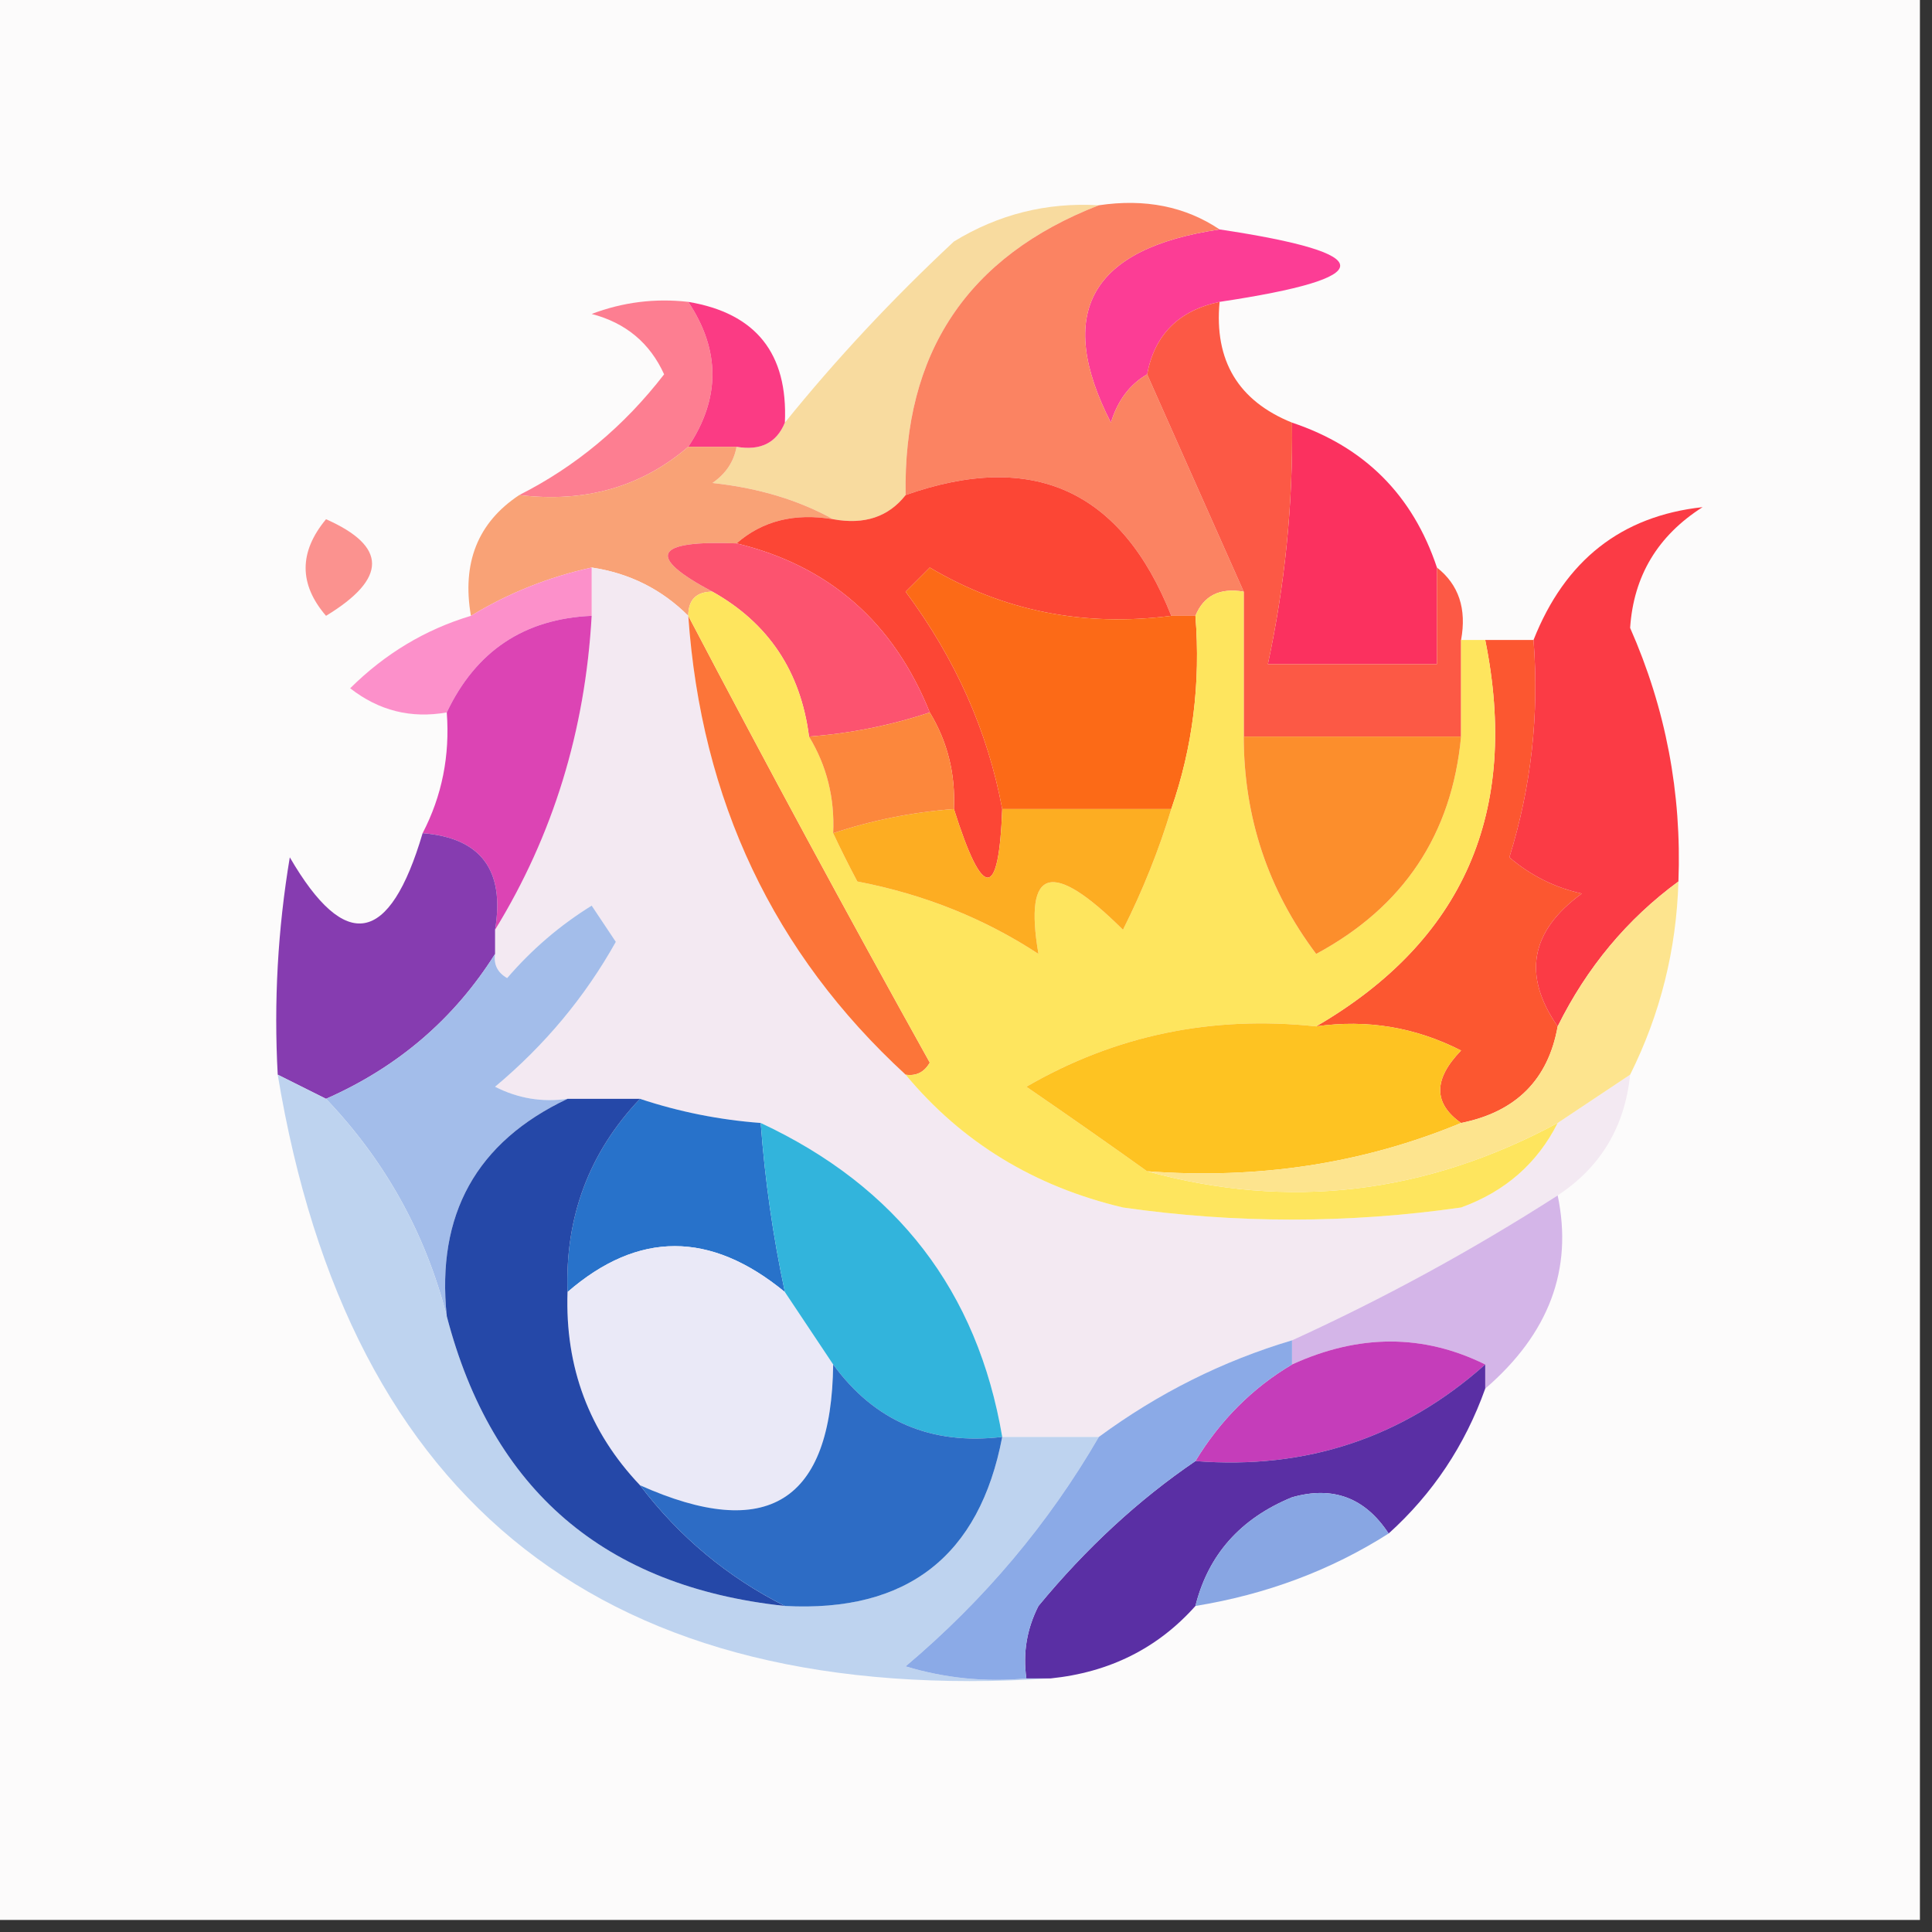 <?xml version="1.0" encoding="UTF-8"?>
<!DOCTYPE svg PUBLIC "-//W3C//DTD SVG 1.1//EN" "http://www.w3.org/Graphics/SVG/1.1/DTD/svg11.dtd">
<svg xmlns="http://www.w3.org/2000/svg" version="1.1" width="80px" height="80px" style="shape-rendering:geometricPrecision; text-rendering:geometricPrecision; image-rendering:optimizeQuality; fill-rule:evenodd; clip-rule:evenodd" xmlns:xlink="http://www.w3.org/1999/xlink">
<rect width="100%" height="100%" fill="#333333" stroke="none"/>
<g><path style="opacity:1" fill="#fcfbfb" d="M -0.5,-0.5 C 26.167,-0.5 52.833,-0.5 79.5,-0.5C 79.5,26.167 79.5,52.833 79.5,79.5C 52.833,79.5 26.167,79.5 -0.5,79.5C -0.5,52.833 -0.5,26.167 -0.5,-0.5 Z"/></g>
<g><path style="opacity:1" fill="#fc3d95" d="M 50.5,9.5 C 57.158,10.502 57.158,11.502 50.5,12.5C 48.81,12.856 47.81,13.856 47.5,15.5C 46.778,15.918 46.278,16.584 46,17.5C 43.667,12.951 45.167,10.285 50.5,9.5 Z"/></g>
<g><path style="opacity:1" fill="#fd7e91" d="M 28.5,12.5 C 29.833,14.5 29.833,16.5 28.5,18.5C 26.561,20.163 24.228,20.829 21.5,20.5C 23.838,19.318 25.838,17.652 27.5,15.5C 26.91,14.201 25.91,13.368 24.5,13C 25.793,12.51 27.127,12.343 28.5,12.5 Z"/></g>
<g><path style="opacity:1" fill="#f8db9f" d="M 45.5,8.5 C 40.061,10.613 37.395,14.613 37.5,20.5C 36.791,21.404 35.791,21.737 34.5,21.5C 33.048,20.698 31.382,20.198 29.5,20C 30.056,19.617 30.389,19.117 30.5,18.5C 31.492,18.672 32.158,18.338 32.5,17.5C 34.6,14.896 36.933,12.396 39.5,10C 41.345,8.872 43.345,8.372 45.5,8.5 Z"/></g>
<g><path style="opacity:1" fill="#fb3b84" d="M 28.5,12.5 C 31.297,12.967 32.631,14.633 32.5,17.5C 32.158,18.338 31.492,18.672 30.5,18.5C 29.833,18.5 29.167,18.5 28.5,18.5C 29.833,16.5 29.833,14.5 28.5,12.5 Z"/></g>
<g><path style="opacity:1" fill="#fb8362" d="M 45.5,8.5 C 47.415,8.216 49.081,8.549 50.5,9.5C 45.167,10.285 43.667,12.951 46,17.5C 46.278,16.584 46.778,15.918 47.5,15.5C 48.833,18.5 50.167,21.5 51.5,24.5C 50.508,24.328 49.842,24.662 49.5,25.5C 49.167,25.5 48.833,25.5 48.5,25.5C 46.442,20.304 42.775,18.638 37.5,20.5C 37.395,14.613 40.061,10.613 45.5,8.5 Z"/></g>
<g><path style="opacity:1" fill="#f9a276" d="M 28.5,18.5 C 29.167,18.5 29.833,18.5 30.5,18.5C 30.389,19.117 30.056,19.617 29.5,20C 31.382,20.198 33.048,20.698 34.5,21.5C 32.901,21.232 31.568,21.566 30.5,22.5C 27.075,22.367 26.742,23.034 29.5,24.5C 28.833,24.5 28.5,24.833 28.5,25.5C 27.395,24.399 26.062,23.733 24.5,23.5C 22.716,23.892 21.049,24.559 19.5,25.5C 19.12,23.302 19.787,21.635 21.5,20.5C 24.228,20.829 26.561,20.163 28.5,18.5 Z"/></g>
<g><path style="opacity:1" fill="#fc4635" d="M 48.5,25.5 C 44.869,25.968 41.535,25.301 38.5,23.5C 38.167,23.833 37.833,24.167 37.5,24.5C 39.568,27.285 40.902,30.285 41.5,33.5C 41.362,37.286 40.695,37.286 39.5,33.5C 39.567,32.041 39.234,30.708 38.5,29.5C 36.999,25.762 34.333,23.428 30.5,22.5C 31.568,21.566 32.901,21.232 34.5,21.5C 35.791,21.737 36.791,21.404 37.5,20.5C 42.775,18.638 46.442,20.304 48.5,25.5 Z"/></g>
<g><path style="opacity:1" fill="#fb928f" d="M 13.5,21.5 C 16.041,22.623 16.041,23.956 13.5,25.5C 12.374,24.192 12.374,22.858 13.5,21.5 Z"/></g>
<g><path style="opacity:1" fill="#fb315f" d="M 53.5,17.5 C 56.5,18.5 58.5,20.5 59.5,23.5C 59.5,24.833 59.5,26.167 59.5,27.5C 57.167,27.5 54.833,27.5 52.5,27.5C 53.207,24.214 53.541,20.881 53.5,17.5 Z"/></g>
<g><path style="opacity:1" fill="#f3e9f2" d="M 24.5,23.5 C 26.062,23.733 27.395,24.399 28.5,25.5C 29.032,33.14 32.032,39.473 37.5,44.5C 39.819,47.294 42.819,49.128 46.5,50C 51.167,50.667 55.833,50.667 60.5,50C 62.324,49.34 63.657,48.173 64.5,46.5C 65.5,45.833 66.5,45.167 67.5,44.5C 67.278,46.664 66.278,48.33 64.5,49.5C 60.962,51.769 57.295,53.769 53.5,55.5C 50.632,56.353 47.965,57.686 45.5,59.5C 44.167,59.5 42.833,59.5 41.5,59.5C 40.478,53.468 37.145,49.135 31.5,46.5C 29.784,46.371 28.117,46.038 26.5,45.5C 25.5,45.5 24.5,45.5 23.5,45.5C 22.448,45.65 21.448,45.483 20.5,45C 22.557,43.281 24.224,41.281 25.5,39C 25.167,38.5 24.833,38 24.5,37.5C 23.186,38.313 22.02,39.313 21,40.5C 20.601,40.272 20.435,39.938 20.5,39.5C 20.5,39.167 20.5,38.833 20.5,38.5C 22.898,34.597 24.231,30.264 24.5,25.5C 24.5,24.833 24.5,24.167 24.5,23.5 Z"/></g>
<g><path style="opacity:1" fill="#fc536f" d="M 30.5,22.5 C 34.333,23.428 36.999,25.762 38.5,29.5C 36.883,30.038 35.216,30.371 33.5,30.5C 33.155,27.802 31.822,25.802 29.5,24.5C 26.742,23.034 27.075,22.367 30.5,22.5 Z"/></g>
<g><path style="opacity:1" fill="#fc90ca" d="M 24.5,23.5 C 24.5,24.167 24.5,24.833 24.5,25.5C 21.708,25.622 19.708,26.956 18.5,29.5C 17.022,29.762 15.689,29.429 14.5,28.5C 15.947,27.065 17.614,26.065 19.5,25.5C 21.049,24.559 22.716,23.892 24.5,23.5 Z"/></g>
<g><path style="opacity:1" fill="#fc6a17" d="M 48.5,25.5 C 48.833,25.5 49.167,25.5 49.5,25.5C 49.721,28.279 49.388,30.945 48.5,33.5C 46.167,33.5 43.833,33.5 41.5,33.5C 40.902,30.285 39.568,27.285 37.5,24.5C 37.833,24.167 38.167,23.833 38.5,23.5C 41.535,25.301 44.869,25.968 48.5,25.5 Z"/></g>
<g><path style="opacity:1" fill="#fc5945" d="M 50.5,12.5 C 50.273,14.933 51.273,16.599 53.5,17.5C 53.541,20.881 53.207,24.214 52.5,27.5C 54.833,27.5 57.167,27.5 59.5,27.5C 59.5,26.167 59.5,24.833 59.5,23.5C 60.404,24.209 60.737,25.209 60.5,26.5C 60.5,27.833 60.5,29.167 60.5,30.5C 57.5,30.5 54.5,30.5 51.5,30.5C 51.5,28.5 51.5,26.5 51.5,24.5C 50.167,21.5 48.833,18.5 47.5,15.5C 47.81,13.856 48.81,12.856 50.5,12.5 Z"/></g>
<g><path style="opacity:1" fill="#dc44b4" d="M 24.5,25.5 C 24.231,30.264 22.898,34.597 20.5,38.5C 20.912,36.027 19.912,34.694 17.5,34.5C 18.301,32.958 18.634,31.291 18.5,29.5C 19.708,26.956 21.708,25.622 24.5,25.5 Z"/></g>
<g><path style="opacity:1" fill="#863cb0" d="M 17.5,34.5 C 19.912,34.694 20.912,36.027 20.5,38.5C 20.5,38.833 20.5,39.167 20.5,39.5C 18.806,42.19 16.473,44.19 13.5,45.5C 12.833,45.167 12.167,44.833 11.5,44.5C 11.335,41.482 11.502,38.482 12,35.5C 14.302,39.461 16.135,39.127 17.5,34.5 Z"/></g>
<g><path style="opacity:1" fill="#fc7539" d="M 28.5,25.5 C 31.73,31.66 35.063,37.826 38.5,44C 38.272,44.399 37.938,44.565 37.5,44.5C 32.032,39.473 29.032,33.14 28.5,25.5 Z"/></g>
<g><path style="opacity:1" fill="#fc5730" d="M 61.5,26.5 C 62.167,26.5 62.833,26.5 63.5,26.5C 63.74,29.579 63.407,32.579 62.5,35.5C 63.376,36.251 64.376,36.751 65.5,37C 63.365,38.556 63.032,40.389 64.5,42.5C 64.106,44.71 62.773,46.043 60.5,46.5C 59.347,45.687 59.347,44.687 60.5,43.5C 58.604,42.534 56.604,42.201 54.5,42.5C 60.605,38.947 62.938,33.613 61.5,26.5 Z"/></g>
<g><path style="opacity:1" fill="#fb3b45" d="M 69.5,36.5 C 67.376,38.059 65.709,40.059 64.5,42.5C 63.032,40.389 63.365,38.556 65.5,37C 64.376,36.751 63.376,36.251 62.5,35.5C 63.407,32.579 63.74,29.579 63.5,26.5C 64.804,23.2 67.137,21.366 70.5,21C 68.643,22.182 67.643,23.849 67.5,26C 68.973,29.336 69.639,32.836 69.5,36.5 Z"/></g>
<g><path style="opacity:1" fill="#fee55e" d="M 28.5,25.5 C 28.5,24.833 28.833,24.5 29.5,24.5C 31.822,25.802 33.155,27.802 33.5,30.5C 34.234,31.708 34.567,33.041 34.5,34.5C 34.804,35.15 35.137,35.816 35.5,36.5C 38.257,37.029 40.757,38.029 43,39.5C 42.387,35.905 43.554,35.571 46.5,38.5C 47.322,36.861 47.989,35.195 48.5,33.5C 49.388,30.945 49.721,28.279 49.5,25.5C 49.842,24.662 50.508,24.328 51.5,24.5C 51.5,26.5 51.5,28.5 51.5,30.5C 51.506,33.85 52.506,36.85 54.5,39.5C 58.118,37.553 60.118,34.553 60.5,30.5C 60.5,29.167 60.5,27.833 60.5,26.5C 60.833,26.5 61.167,26.5 61.5,26.5C 62.938,33.613 60.605,38.947 54.5,42.5C 50.172,42.037 46.172,42.87 42.5,45C 44.233,46.189 45.9,47.356 47.5,48.5C 53.354,50.117 59.02,49.451 64.5,46.5C 63.657,48.173 62.324,49.34 60.5,50C 55.833,50.667 51.167,50.667 46.5,50C 42.819,49.128 39.819,47.294 37.5,44.5C 37.938,44.565 38.272,44.399 38.5,44C 35.063,37.826 31.73,31.66 28.5,25.5 Z"/></g>
<g><path style="opacity:1" fill="#fdad22" d="M 39.5,33.5 C 40.695,37.286 41.362,37.286 41.5,33.5C 43.833,33.5 46.167,33.5 48.5,33.5C 47.989,35.195 47.322,36.861 46.5,38.5C 43.554,35.571 42.387,35.905 43,39.5C 40.757,38.029 38.257,37.029 35.5,36.5C 35.137,35.816 34.804,35.15 34.5,34.5C 36.117,33.962 37.784,33.629 39.5,33.5 Z"/></g>
<g><path style="opacity:1" fill="#fc8e2c" d="M 51.5,30.5 C 54.5,30.5 57.5,30.5 60.5,30.5C 60.118,34.553 58.118,37.553 54.5,39.5C 52.506,36.85 51.506,33.85 51.5,30.5 Z"/></g>
<g><path style="opacity:1" fill="#fc873c" d="M 38.5,29.5 C 39.234,30.708 39.567,32.041 39.5,33.5C 37.784,33.629 36.117,33.962 34.5,34.5C 34.567,33.041 34.234,31.708 33.5,30.5C 35.216,30.371 36.883,30.038 38.5,29.5 Z"/></g>
<g><path style="opacity:1" fill="#fec322" d="M 54.5,42.5 C 56.604,42.201 58.604,42.534 60.5,43.5C 59.347,44.687 59.347,45.687 60.5,46.5C 56.455,48.177 52.122,48.844 47.5,48.5C 45.9,47.356 44.233,46.189 42.5,45C 46.172,42.87 50.172,42.037 54.5,42.5 Z"/></g>
<g><path style="opacity:1" fill="#a3bdea" d="M 23.5,45.5 C 19.727,47.285 18.061,50.285 18.5,54.5C 17.615,51.064 15.949,48.064 13.5,45.5C 16.473,44.19 18.806,42.19 20.5,39.5C 20.435,39.938 20.601,40.272 21,40.5C 22.02,39.313 23.186,38.313 24.5,37.5C 24.833,38 25.167,38.5 25.5,39C 24.224,41.281 22.557,43.281 20.5,45C 21.448,45.483 22.448,45.65 23.5,45.5 Z"/></g>
<g><path style="opacity:1" fill="#2872ca" d="M 26.5,45.5 C 28.117,46.038 29.784,46.371 31.5,46.5C 31.674,48.861 32.007,51.194 32.5,53.5C 29.422,50.966 26.422,50.966 23.5,53.5C 23.394,50.386 24.394,47.719 26.5,45.5 Z"/></g>
<g><path style="opacity:1" fill="#fde48e" d="M 69.5,36.5 C 69.416,39.327 68.75,41.994 67.5,44.5C 66.5,45.167 65.5,45.833 64.5,46.5C 59.02,49.451 53.354,50.117 47.5,48.5C 52.122,48.844 56.455,48.177 60.5,46.5C 62.773,46.043 64.106,44.71 64.5,42.5C 65.709,40.059 67.376,38.059 69.5,36.5 Z"/></g>
<g><path style="opacity:1" fill="#bed3ef" d="M 11.5,44.5 C 12.167,44.833 12.833,45.167 13.5,45.5C 15.949,48.064 17.615,51.064 18.5,54.5C 20.372,61.703 25.039,65.703 32.5,66.5C 37.558,66.772 40.558,64.439 41.5,59.5C 42.833,59.5 44.167,59.5 45.5,59.5C 43.42,63.087 40.754,66.253 37.5,69C 39.134,69.493 40.801,69.66 42.5,69.5C 42.833,69.5 43.167,69.5 43.5,69.5C 25.126,70.681 14.46,62.347 11.5,44.5 Z"/></g>
<g><path style="opacity:1" fill="#d4b5e8" d="M 64.5,49.5 C 65.141,52.56 64.141,55.227 61.5,57.5C 61.5,57.167 61.5,56.833 61.5,56.5C 58.939,55.233 56.272,55.233 53.5,56.5C 53.5,56.167 53.5,55.833 53.5,55.5C 57.295,53.769 60.962,51.769 64.5,49.5 Z"/></g>
<g><path style="opacity:1" fill="#eae9f7" d="M 32.5,53.5 C 33.167,54.5 33.833,55.5 34.5,56.5C 34.434,62.194 31.768,63.86 26.5,61.5C 24.394,59.281 23.394,56.614 23.5,53.5C 26.422,50.966 29.422,50.966 32.5,53.5 Z"/></g>
<g><path style="opacity:1" fill="#32b4dc" d="M 31.5,46.5 C 37.145,49.135 40.478,53.468 41.5,59.5C 38.547,59.85 36.213,58.85 34.5,56.5C 33.833,55.5 33.167,54.5 32.5,53.5C 32.007,51.194 31.674,48.861 31.5,46.5 Z"/></g>
<g><path style="opacity:1" fill="#c53dba" d="M 61.5,56.5 C 58.099,59.529 54.099,60.862 49.5,60.5C 50.527,58.806 51.861,57.472 53.5,56.5C 56.272,55.233 58.939,55.233 61.5,56.5 Z"/></g>
<g><path style="opacity:1" fill="#5a2fa4" d="M 61.5,56.5 C 61.5,56.833 61.5,57.167 61.5,57.5C 60.66,59.852 59.326,61.852 57.5,63.5C 56.527,62.016 55.193,61.516 53.5,62C 51.364,62.876 50.031,64.376 49.5,66.5C 47.941,68.25 45.941,69.25 43.5,69.5C 43.167,69.5 42.833,69.5 42.5,69.5C 42.35,68.448 42.517,67.448 43,66.5C 44.98,64.101 47.147,62.101 49.5,60.5C 54.099,60.862 58.099,59.529 61.5,56.5 Z"/></g>
<g><path style="opacity:1" fill="#2548a8" d="M 23.5,45.5 C 24.5,45.5 25.5,45.5 26.5,45.5C 24.394,47.719 23.394,50.386 23.5,53.5C 23.394,56.614 24.394,59.281 26.5,61.5C 28.131,63.643 30.131,65.31 32.5,66.5C 25.039,65.703 20.372,61.703 18.5,54.5C 18.061,50.285 19.727,47.285 23.5,45.5 Z"/></g>
<g><path style="opacity:1" fill="#2d6cc5" d="M 34.5,56.5 C 36.213,58.85 38.547,59.85 41.5,59.5C 40.558,64.439 37.558,66.772 32.5,66.5C 30.131,65.31 28.131,63.643 26.5,61.5C 31.768,63.86 34.434,62.194 34.5,56.5 Z"/></g>
<g><path style="opacity:1" fill="#88a6e3" d="M 57.5,63.5 C 55.11,65.02 52.443,66.02 49.5,66.5C 50.031,64.376 51.364,62.876 53.5,62C 55.193,61.516 56.527,62.016 57.5,63.5 Z"/></g>
<g><path style="opacity:1" fill="#8baae7" d="M 53.5,55.5 C 53.5,55.833 53.5,56.167 53.5,56.5C 51.861,57.472 50.527,58.806 49.5,60.5C 47.147,62.101 44.98,64.101 43,66.5C 42.517,67.448 42.35,68.448 42.5,69.5C 40.801,69.66 39.134,69.493 37.5,69C 40.754,66.253 43.42,63.087 45.5,59.5C 47.965,57.686 50.632,56.353 53.5,55.5 Z"/></g>
</svg>
